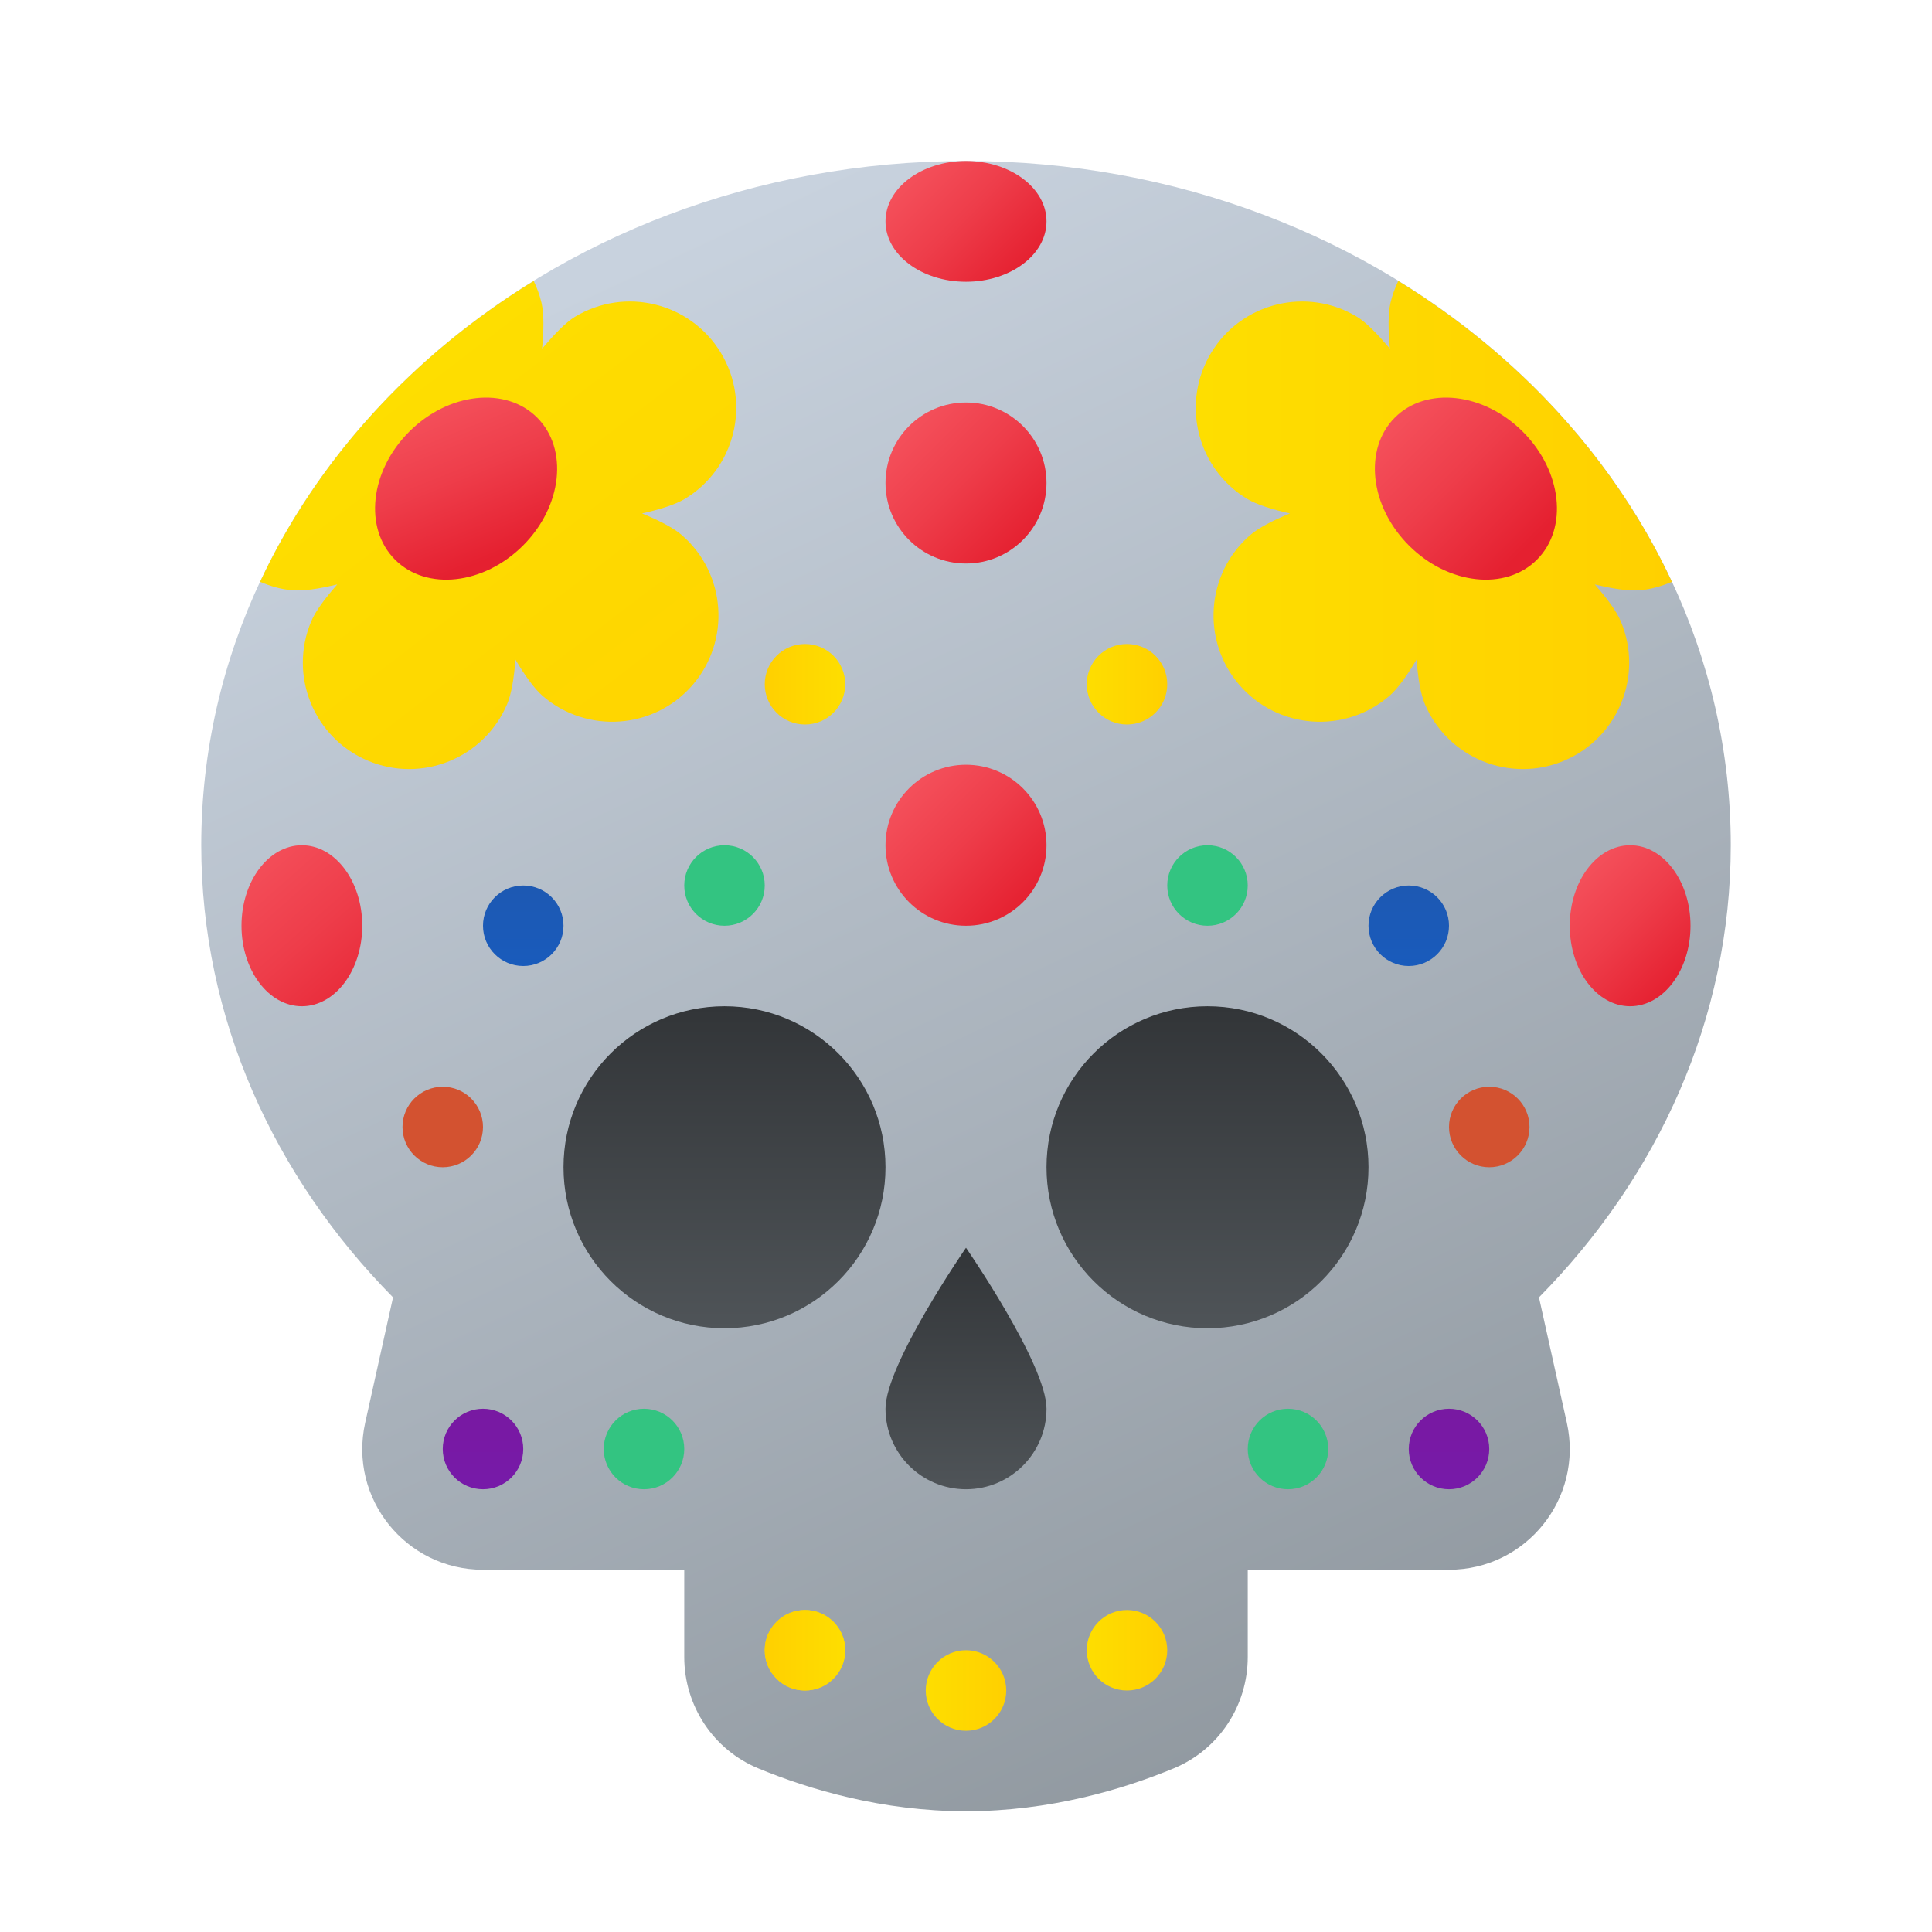 <svg xmlns="http://www.w3.org/2000/svg" viewBox="0 0 48 48"><linearGradient id="zRRRwtC2uz0Ixowoe4nnEa" x1="16.216" x2="33.995" y1="6.267" y2="44.154" gradientUnits="userSpaceOnUse"><stop offset="0" stop-color="#c8d2de"/><stop offset="1" stop-color="#8f979e"/></linearGradient><path fill="url(#zRRRwtC2uz0Ixowoe4nnEa)" d="M38.235,32.233C41.191,29.236,43,25.312,43,21c0-9.389-8.507-17-19-17S5,11.611,5,21	c0,4.312,1.809,8.236,4.765,11.233l-0.692,3.116C8.656,37.223,10.082,39,12.001,39H17v2.167c0,1.211,0.722,2.306,1.84,2.768	C20.099,44.456,21.913,45,24,45s3.901-0.544,5.16-1.065c1.119-0.463,1.84-1.558,1.84-2.768V39h4.999	c1.919,0,3.345-1.777,2.929-3.651L38.235,32.233z"/><linearGradient id="zRRRwtC2uz0Ixowoe4nnEb" x1="27" x2="29" y1="17" y2="17" gradientUnits="userSpaceOnUse"><stop offset="0" stop-color="#fede00"/><stop offset="1" stop-color="#ffd000"/></linearGradient><circle cx="28" cy="17" r="1" fill="url(#zRRRwtC2uz0Ixowoe4nnEb)"/><circle cx="30" cy="22" r="1" fill="#33c481"/><circle cx="32" cy="36" r="1" fill="#33c481"/><linearGradient id="zRRRwtC2uz0Ixowoe4nnEc" x1="35" x2="35" y1="22.104" y2="24.067" gradientUnits="userSpaceOnUse"><stop offset="0" stop-color="#1d59b3"/><stop offset="1" stop-color="#195bbc"/></linearGradient><circle cx="35" cy="23" r="1" fill="url(#zRRRwtC2uz0Ixowoe4nnEc)"/><linearGradient id="zRRRwtC2uz0Ixowoe4nnEd" x1="36" x2="36" y1="35.104" y2="37.067" gradientUnits="userSpaceOnUse"><stop offset="0" stop-color="#7819a2"/><stop offset="1" stop-color="#771aa9"/></linearGradient><circle cx="36" cy="36" r="1" fill="url(#zRRRwtC2uz0Ixowoe4nnEd)"/><circle cx="37" cy="28" r="1" fill="#d35230"/><linearGradient id="zRRRwtC2uz0Ixowoe4nnEe" x1="30" x2="30" y1="33.021" y2="25.011" gradientUnits="userSpaceOnUse"><stop offset="0" stop-color="#4f5458"/><stop offset="1" stop-color="#323538"/></linearGradient><circle cx="30" cy="29" r="4" fill="url(#zRRRwtC2uz0Ixowoe4nnEe)"/><linearGradient id="zRRRwtC2uz0Ixowoe4nnEf" x1="18" x2="18" y1="33.021" y2="25.011" gradientUnits="userSpaceOnUse"><stop offset="0" stop-color="#4f5458"/><stop offset="1" stop-color="#323538"/></linearGradient><circle cx="18" cy="29" r="4" fill="url(#zRRRwtC2uz0Ixowoe4nnEf)"/><linearGradient id="zRRRwtC2uz0Ixowoe4nnEg" x1="24" x2="24" y1="37.033" y2="31.014" gradientUnits="userSpaceOnUse"><stop offset="0" stop-color="#4f5458"/><stop offset="1" stop-color="#323538"/></linearGradient><path fill="url(#zRRRwtC2uz0Ixowoe4nnEg)" d="M26,35c0-1.104-2-4-2-4s-2,2.896-2,4s0.896,2,2,2S26,36.104,26,35z"/><linearGradient id="zRRRwtC2uz0Ixowoe4nnEh" x1="27" x2="29" y1="41" y2="41" gradientUnits="userSpaceOnUse"><stop offset="0" stop-color="#fede00"/><stop offset="1" stop-color="#ffd000"/></linearGradient><circle cx="28" cy="41" r="1" fill="url(#zRRRwtC2uz0Ixowoe4nnEh)"/><linearGradient id="zRRRwtC2uz0Ixowoe4nnEi" x1="19" x2="21" y1="41" y2="41" gradientUnits="userSpaceOnUse"><stop offset="0" stop-color="#fede00"/><stop offset="1" stop-color="#ffd000"/></linearGradient><circle cx="20" cy="41" r="1" fill="url(#zRRRwtC2uz0Ixowoe4nnEi)"/><linearGradient id="zRRRwtC2uz0Ixowoe4nnEj" x1="23" x2="25" y1="42" y2="42" gradientUnits="userSpaceOnUse"><stop offset="0" stop-color="#fede00"/><stop offset="1" stop-color="#ffd000"/></linearGradient><circle cx="24" cy="42" r="1" fill="url(#zRRRwtC2uz0Ixowoe4nnEj)"/><linearGradient id="zRRRwtC2uz0Ixowoe4nnEk" x1="22.635" x2="25.479" y1="19.635" y2="22.479" gradientUnits="userSpaceOnUse"><stop offset="0" stop-color="#f44f5a"/><stop offset=".443" stop-color="#ee3d4a"/><stop offset="1" stop-color="#e52030"/></linearGradient><circle cx="24" cy="21" r="2" fill="url(#zRRRwtC2uz0Ixowoe4nnEk)"/><linearGradient id="zRRRwtC2uz0Ixowoe4nnEl" x1="39.293" x2="41.807" y1="21.793" y2="24.307" gradientUnits="userSpaceOnUse"><stop offset="0" stop-color="#f44f5a"/><stop offset=".443" stop-color="#ee3d4a"/><stop offset="1" stop-color="#e52030"/></linearGradient><ellipse cx="40.5" cy="23" fill="url(#zRRRwtC2uz0Ixowoe4nnEl)" rx="1.5" ry="2"/><linearGradient id="zRRRwtC2uz0Ixowoe4nnEm" x1="22.635" x2="25.479" y1="10.635" y2="13.479" gradientUnits="userSpaceOnUse"><stop offset="0" stop-color="#f44f5a"/><stop offset=".443" stop-color="#ee3d4a"/><stop offset="1" stop-color="#e52030"/></linearGradient><circle cx="24" cy="12" r="2" fill="url(#zRRRwtC2uz0Ixowoe4nnEm)"/><linearGradient id="zRRRwtC2uz0Ixowoe4nnEn" x1="22.793" x2="25.307" y1="4.293" y2="6.807" gradientUnits="userSpaceOnUse"><stop offset="0" stop-color="#f44f5a"/><stop offset=".443" stop-color="#ee3d4a"/><stop offset="1" stop-color="#e52030"/></linearGradient><ellipse cx="24" cy="5.5" fill="url(#zRRRwtC2uz0Ixowoe4nnEn)" rx="2" ry="1.5"/><linearGradient id="zRRRwtC2uz0Ixowoe4nnEo" x1="29.709" x2="41.537" y1="13.045" y2="13.045" gradientUnits="userSpaceOnUse"><stop offset="0" stop-color="#fede00"/><stop offset="1" stop-color="#ffd000"/></linearGradient><path fill="url(#zRRRwtC2uz0Ixowoe4nnEo)" d="M41.537,14.455c-1.419-3.041-3.798-5.631-6.797-7.474c-0.081,0.17-0.148,0.349-0.193,0.54	c-0.062,0.268-0.06,0.668-0.015,1.141c-0.3-0.352-0.586-0.652-0.816-0.791c-1.25-0.754-2.873-0.353-3.627,0.897	c-0.754,1.25-0.353,2.873,0.897,3.627c0.232,0.139,0.607,0.259,1.062,0.361c-0.432,0.178-0.782,0.36-0.986,0.537	c-1.103,0.955-1.222,2.623-0.268,3.727c0.955,1.103,2.623,1.222,3.727,0.268c0.204-0.178,0.434-0.497,0.673-0.9	c0.036,0.466,0.101,0.855,0.206,1.104c0.568,1.344,2.117,1.974,3.461,1.407c1.344-0.568,1.974-2.117,1.407-3.461	c-0.104-0.25-0.338-0.567-0.647-0.918c0.454,0.109,0.844,0.168,1.113,0.145C41.02,14.642,41.286,14.562,41.537,14.455z"/><linearGradient id="zRRRwtC2uz0Ixowoe4nnEp" x1="34.759" x2="37.903" y1="10.479" y2="13.623" gradientUnits="userSpaceOnUse"><stop offset="0" stop-color="#f44f5a"/><stop offset=".443" stop-color="#ee3d4a"/><stop offset="1" stop-color="#e52030"/></linearGradient><path fill="url(#zRRRwtC2uz0Ixowoe4nnEp)" d="M37.834,10.726c-0.975-0.975-2.398-1.132-3.179-0.351c-0.781,0.781-0.624,2.205,0.351,3.179	s2.398,1.132,3.179,0.351C38.966,13.124,38.809,11.701,37.834,10.726z"/><linearGradient id="zRRRwtC2uz0Ixowoe4nnEq" x1="27" x2="29" y1="17" y2="17" gradientTransform="matrix(-1 0 0 1 48 0)" gradientUnits="userSpaceOnUse"><stop offset="0" stop-color="#fede00"/><stop offset="1" stop-color="#ffd000"/></linearGradient><circle cx="20" cy="17" r="1" fill="url(#zRRRwtC2uz0Ixowoe4nnEq)"/><circle cx="18" cy="22" r="1" fill="#33c481"/><circle cx="16" cy="36" r="1" fill="#33c481"/><linearGradient id="zRRRwtC2uz0Ixowoe4nnEr" x1="35" x2="35" y1="22.104" y2="24.067" gradientTransform="matrix(-1 0 0 1 48 0)" gradientUnits="userSpaceOnUse"><stop offset="0" stop-color="#1d59b3"/><stop offset="1" stop-color="#195bbc"/></linearGradient><circle cx="13" cy="23" r="1" fill="url(#zRRRwtC2uz0Ixowoe4nnEr)"/><linearGradient id="zRRRwtC2uz0Ixowoe4nnEs" x1="36" x2="36" y1="35.104" y2="37.067" gradientTransform="matrix(-1 0 0 1 48 0)" gradientUnits="userSpaceOnUse"><stop offset="0" stop-color="#7819a2"/><stop offset="1" stop-color="#771aa9"/></linearGradient><circle cx="12" cy="36" r="1" fill="url(#zRRRwtC2uz0Ixowoe4nnEs)"/><circle cx="11" cy="28" r="1" fill="#d35230"/><linearGradient id="zRRRwtC2uz0Ixowoe4nnEt" x1="27" x2="29" y1="41" y2="41" gradientTransform="matrix(-1 0 0 1 48 0)" gradientUnits="userSpaceOnUse"><stop offset="0" stop-color="#fede00"/><stop offset="1" stop-color="#ffd000"/></linearGradient><circle cx="20" cy="41" r="1" fill="url(#zRRRwtC2uz0Ixowoe4nnEt)"/><linearGradient id="zRRRwtC2uz0Ixowoe4nnEu" x1="6.122" x2="9.649" y1="21.436" y2="25.439" gradientUnits="userSpaceOnUse"><stop offset="0" stop-color="#f44f5a"/><stop offset=".443" stop-color="#ee3d4a"/><stop offset="1" stop-color="#e52030"/></linearGradient><ellipse cx="7.5" cy="23" fill="url(#zRRRwtC2uz0Ixowoe4nnEu)" rx="1.5" ry="2"/><linearGradient id="zRRRwtC2uz0Ixowoe4nnEv" x1="9.884" x2="20.369" y1="9.343" y2="23.069" gradientUnits="userSpaceOnUse"><stop offset="0" stop-color="#fede00"/><stop offset="1" stop-color="#ffd000"/></linearGradient><path fill="url(#zRRRwtC2uz0Ixowoe4nnEv)" d="M6.463,14.455c1.419-3.041,3.798-5.631,6.797-7.474c0.081,0.17,0.148,0.349,0.193,0.54	c0.062,0.268,0.06,0.668,0.015,1.141c0.3-0.352,0.586-0.652,0.816-0.791c1.25-0.754,2.873-0.353,3.627,0.897	c0.754,1.25,0.353,2.873-0.897,3.627c-0.232,0.139-0.607,0.259-1.062,0.361c0.432,0.178,0.782,0.36,0.986,0.537	c1.103,0.955,1.222,2.623,0.268,3.727c-0.955,1.103-2.623,1.222-3.727,0.268c-0.204-0.178-0.434-0.497-0.673-0.9	c-0.036,0.466-0.101,0.855-0.206,1.104c-0.568,1.344-2.117,1.974-3.461,1.407c-1.344-0.568-1.974-2.117-1.407-3.461	c0.104-0.25,0.338-0.567,0.647-0.918c-0.454,0.109-0.844,0.168-1.113,0.145C6.98,14.642,6.714,14.562,6.463,14.455z"/><linearGradient id="zRRRwtC2uz0Ixowoe4nnEw" x1="10.789" x2="12.267" y1="10.176" y2="13.846" gradientUnits="userSpaceOnUse"><stop offset="0" stop-color="#f44f5a"/><stop offset=".443" stop-color="#ee3d4a"/><stop offset="1" stop-color="#e52030"/></linearGradient><path fill="url(#zRRRwtC2uz0Ixowoe4nnEw)" d="M10.166,10.726c0.975-0.975,2.398-1.132,3.179-0.351c0.781,0.781,0.624,2.205-0.351,3.179	s-2.398,1.132-3.179,0.351C9.034,13.124,9.191,11.701,10.166,10.726z"/></svg>